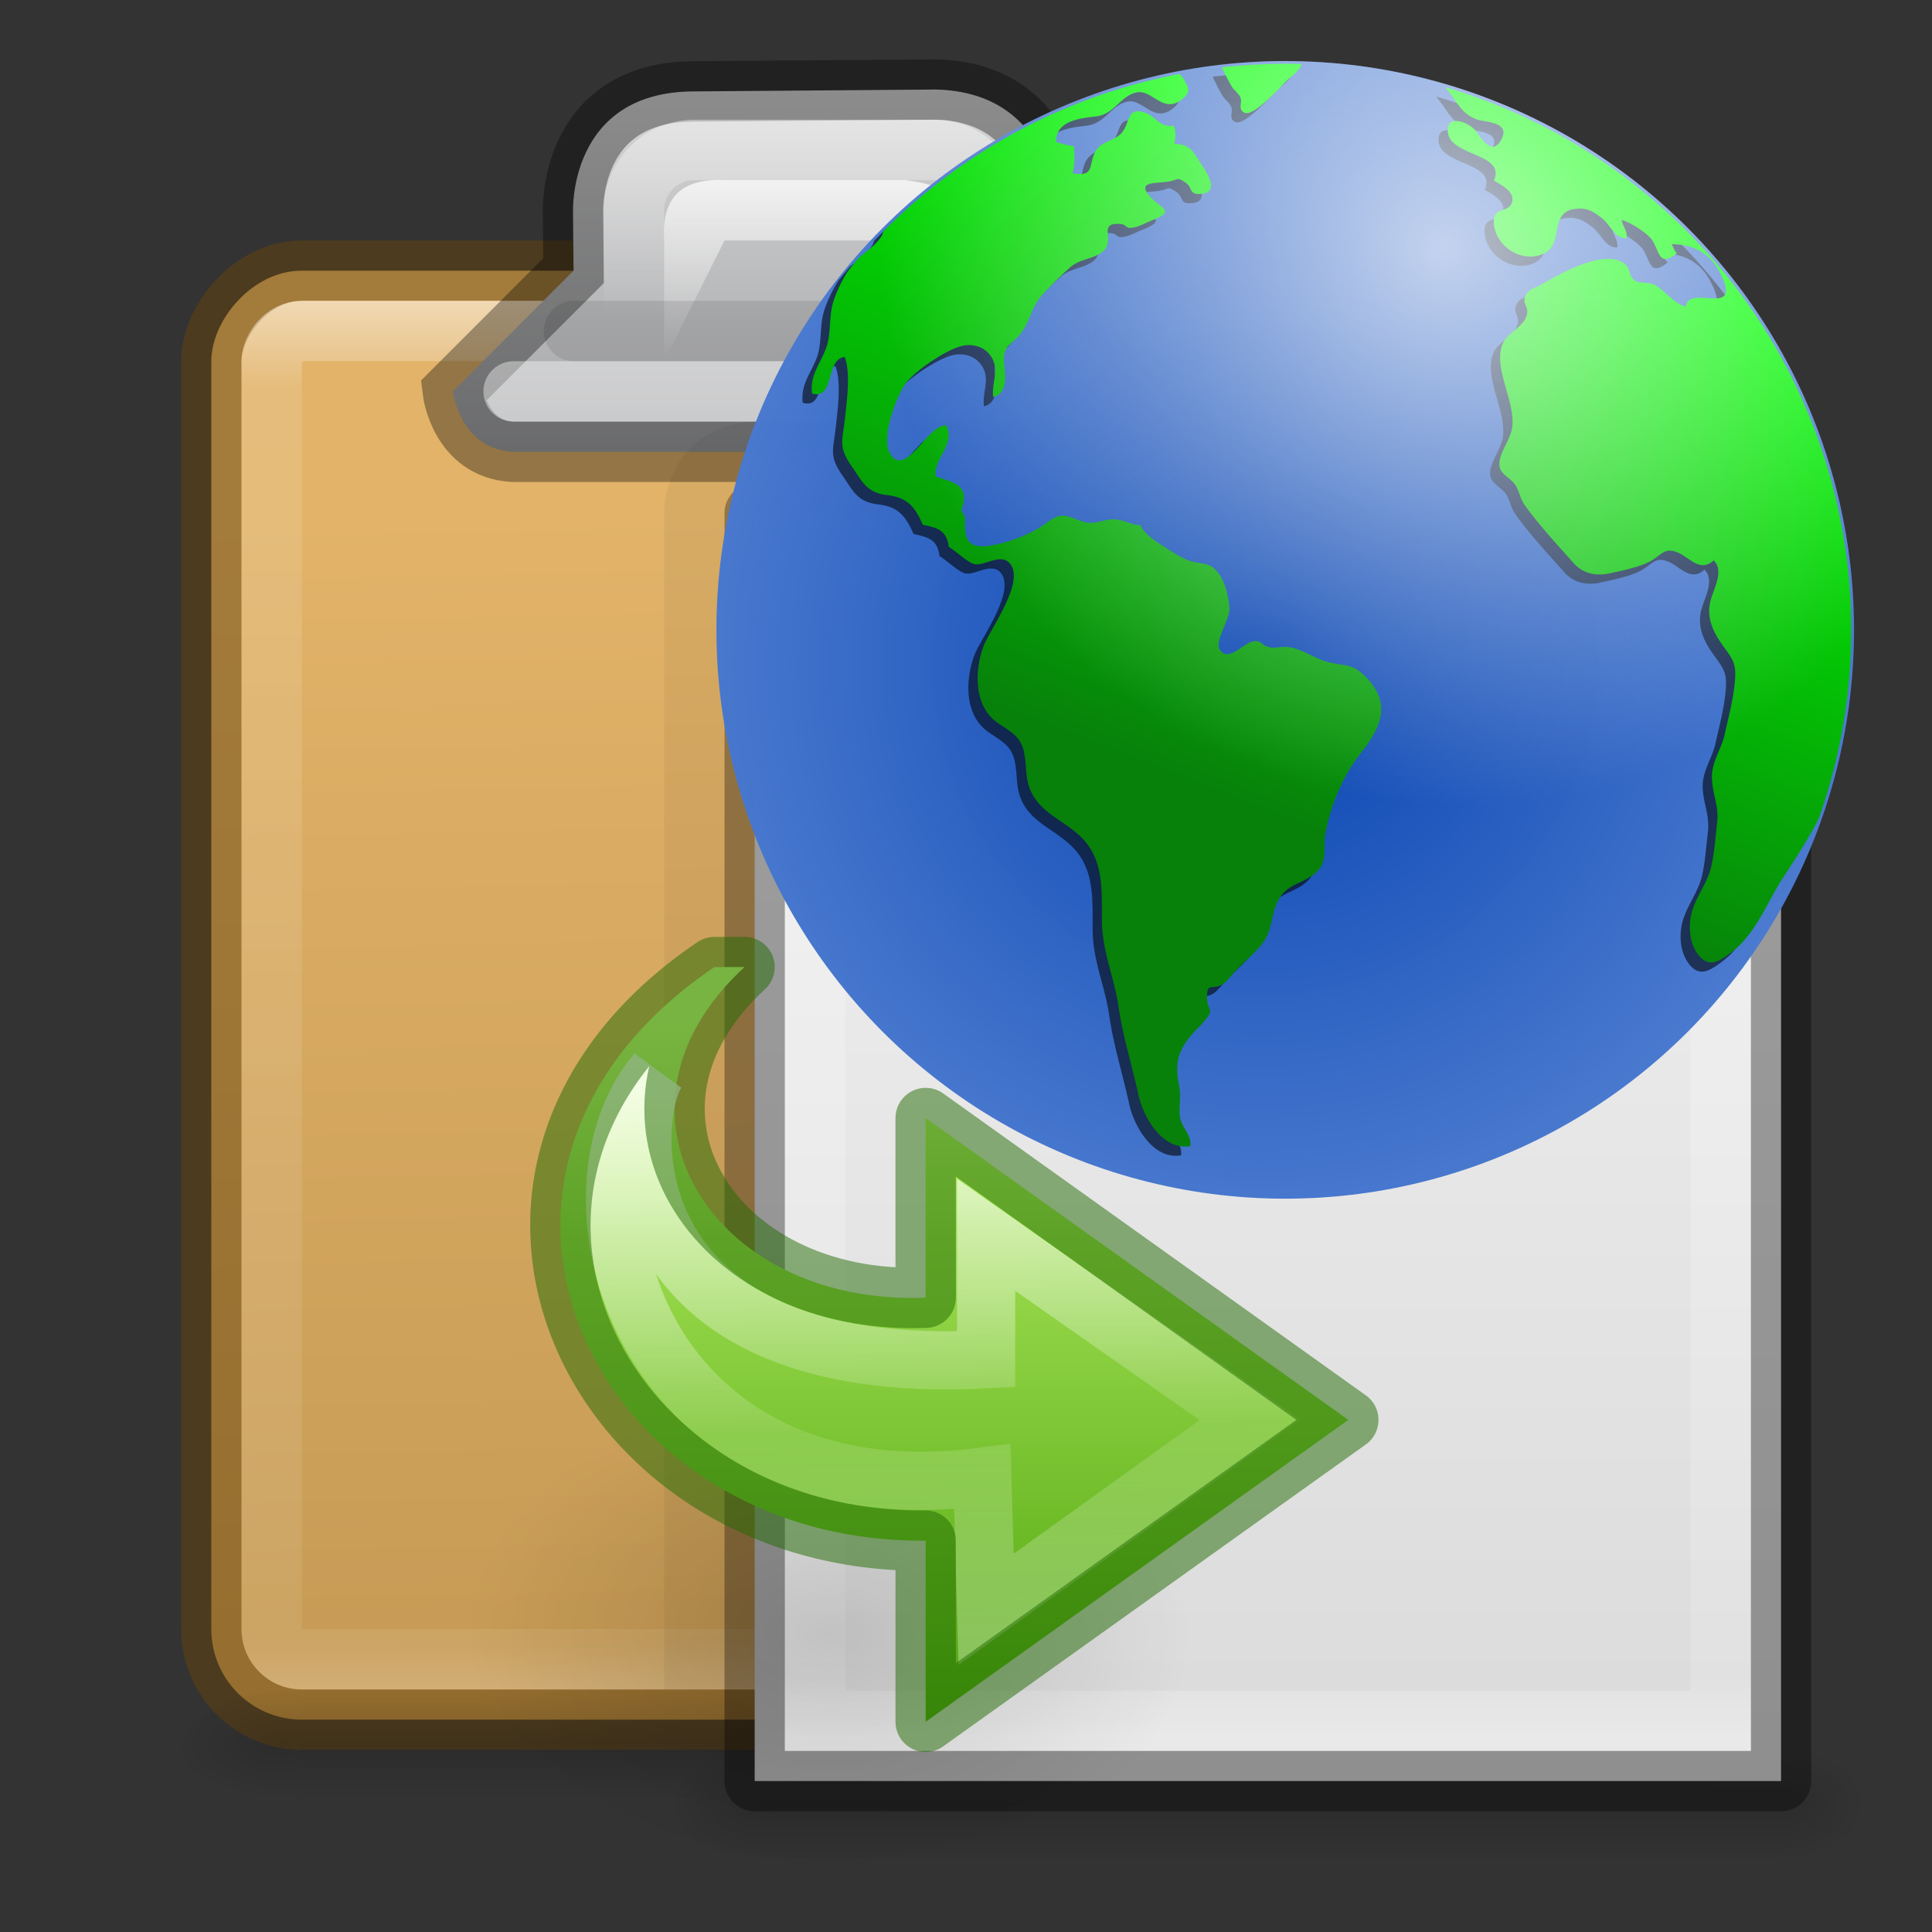 <?xml version="1.0" encoding="UTF-8" standalone="no"?>
<svg
   xmlns:dc="http://purl.org/dc/elements/1.1/"
   xmlns:cc="http://creativecommons.org/ns#"
   xmlns:rdf="http://www.w3.org/1999/02/22-rdf-syntax-ns#"
   xmlns:svg="http://www.w3.org/2000/svg"
   xmlns="http://www.w3.org/2000/svg"
   xmlns:xlink="http://www.w3.org/1999/xlink"
   xmlns:sodipodi="http://sodipodi.sourceforge.net/DTD/sodipodi-0.dtd"
   xmlns:inkscape="http://www.inkscape.org/namespaces/inkscape"
   height="32"
   width="32"
   version="1.1"
   id="svg133"
   sodipodi:docname="paste-web.svg"
   inkscape:version="1.0.2 (e86c870879, 2021-01-15)">
  <rect width="100%" height="100%" fill="#333333" stroke="none"/>
  <defs
     id="defs137">
    <linearGradient
       inkscape:collect="always"
       id="linearGradient1281">
      <stop
         style="stop-color:#00ff00;stop-opacity:1"
         offset="0"
         id="stop1277" />
      <stop
         style="stop-color:#07810a;stop-opacity:1"
         offset="1"
         id="stop1279" />
    </linearGradient>
    <linearGradient
       inkscape:collect="always"
       id="linearGradient1269">
      <stop
         style="stop-color:#0643b1;stop-opacity:1;"
         offset="0"
         id="stop1265" />
      <stop
         style="stop-color:#80a5e7;stop-opacity:0.994"
         offset="1"
         id="stop1267" />
    </linearGradient>
    <linearGradient
       inkscape:collect="always"
       id="linearGradient1251">
      <stop
         style="stop-color:#ffffff;stop-opacity:0.696"
         offset="0"
         id="stop1247" />
      <stop
         style="stop-color:#ffffff;stop-opacity:0;"
         offset="1"
         id="stop1249" />
    </linearGradient>
    <radialGradient
       inkscape:collect="always"
       xlink:href="#linearGradient1251"
       id="radialGradient1255"
       cx="59.83"
       cy="28.577"
       fx="59.83"
       fy="28.577"
       r="5.78"
       gradientUnits="userSpaceOnUse"
       gradientTransform="matrix(0.512,-0.822,0.849,0.528,-2.08,54.555)" />
    <radialGradient
       inkscape:collect="always"
       xlink:href="#linearGradient1269"
       id="radialGradient1271"
       cx="50.265"
       cy="27.951"
       fx="50.265"
       fy="27.951"
       r="5.78"
       gradientUnits="userSpaceOnUse"
       gradientTransform="matrix(1.272,-1.282,1.274,1.264,-48.546,53.746)" />
    <linearGradient
       inkscape:collect="always"
       xlink:href="#linearGradient1281"
       id="linearGradient1275"
       x1="54.582"
       y1="20.432"
       x2="52.175"
       y2="26.608"
       gradientUnits="userSpaceOnUse" />
  </defs>
  <sodipodi:namedview
     pagecolor="#ffffff"
     bordercolor="#666666"
     borderopacity="1"
     objecttolerance="10"
     gridtolerance="10"
     guidetolerance="10"
     inkscape:pageopacity="0"
     inkscape:pageshadow="2"
     inkscape:window-width="1920"
     inkscape:window-height="1019"
     id="namedview135"
     showgrid="false"
     inkscape:zoom="16"
     inkscape:cx="33.453451"
     inkscape:cy="22.39218"
     inkscape:window-x="0"
     inkscape:window-y="0"
     inkscape:window-maximized="1"
     inkscape:current-layer="svg133"
     inkscape:document-rotation="0" />
  <linearGradient
     id="a"
     gradientTransform="matrix(0.392,0,0,-0.366,5.828,30.164)"
     gradientUnits="userSpaceOnUse"
     x1="27.974"
     x2="27.974"
     y1="36.128"
     y2="-1.184">
    <stop
       offset="0"
       stop-color="#d1ff82"
       id="stop2" />
    <stop
       offset=".262"
       stop-color="#9bdb4d"
       id="stop4" />
    <stop
       offset=".661"
       stop-color="#68b723"
       id="stop6" />
    <stop
       offset="1"
       stop-color="#3a9104"
       id="stop8" />
  </linearGradient>
  <radialGradient
     id="b"
     cx="24.837"
     cy="36.421"
     gradientTransform="matrix(-0.384,0,0,-0.256,23.276,36.384)"
     gradientUnits="userSpaceOnUse"
     r="15.645"
     xlink:href="#c" />
  <linearGradient
     id="c">
    <stop
       offset="0"
       id="stop12" />
    <stop
       offset="1"
       stop-opacity="0"
       id="stop14" />
  </linearGradient>
  <linearGradient
     id="d"
     gradientTransform="matrix(.035 0 0 .008 -.725 26.981)"
     gradientUnits="userSpaceOnUse"
     x1="302.857"
     x2="302.857"
     xlink:href="#e"
     y1="366.648"
     y2="609.505" />
  <linearGradient
     id="e">
    <stop
       offset="0"
       stop-opacity="0"
       id="stop18" />
    <stop
       offset=".5"
       id="stop20" />
    <stop
       offset="1"
       stop-opacity="0"
       id="stop22" />
  </linearGradient>
  <radialGradient
     id="f"
     cx="605.714"
     cy="486.648"
     gradientTransform="matrix(-.012 0 0 .008 10.761 26.981)"
     gradientUnits="userSpaceOnUse"
     r="117.143"
     xlink:href="#c" />
  <radialGradient
     id="g"
     cx="605.714"
     cy="486.648"
     gradientTransform="matrix(.012 0 0 .008 13.239 26.981)"
     gradientUnits="userSpaceOnUse"
     r="117.143"
     xlink:href="#c" />
  <linearGradient
     id="h"
     gradientTransform="matrix(.486 0 0 .456 .343 8.349)"
     gradientUnits="userSpaceOnUse"
     x1="25.132"
     x2="25.132"
     y1=".985"
     y2="47.013">
    <stop
       offset="0"
       stop-color="#f4f4f4"
       id="stop27" />
    <stop
       offset="1"
       stop-color="#dbdbdb"
       id="stop29" />
  </linearGradient>
  <linearGradient
     id="i"
     gradientTransform="matrix(.405 0 0 .514 2.27 7.676)"
     gradientUnits="userSpaceOnUse"
     x1="24"
     x2="24"
     y1="5.564"
     y2="43">
    <stop
       offset="0"
       stop-color="#fff"
       id="stop32" />
    <stop
       offset=".036"
       stop-color="#fff"
       stop-opacity=".235"
       id="stop34" />
    <stop
       offset=".951"
       stop-color="#fff"
       stop-opacity=".157"
       id="stop36" />
    <stop
       offset="1"
       stop-color="#fff"
       stop-opacity=".392"
       id="stop38" />
  </linearGradient>
  <linearGradient
     id="j"
     gradientTransform="matrix(0,-0.396,0.428,0,7.403,31.904)"
     gradientUnits="userSpaceOnUse"
     x1="45.244"
     x2="20.576"
     y1="15.412"
     y2="15.991">
    <stop
       offset="0"
       stop-color="#fff"
       id="stop41" />
    <stop
       offset=".512"
       stop-color="#fff"
       stop-opacity=".235"
       id="stop43" />
    <stop
       offset=".585"
       stop-color="#fff"
       stop-opacity=".157"
       id="stop45" />
    <stop
       offset="1"
       stop-color="#fff"
       stop-opacity=".392"
       id="stop47" />
  </linearGradient>
  <linearGradient
     id="k"
     gradientTransform="matrix(.046 0 0 .008 1.458 36.981)"
     gradientUnits="userSpaceOnUse"
     x1="302.857"
     x2="302.857"
     xlink:href="#e"
     y1="366.648"
     y2="609.505" />
  <radialGradient
     id="l"
     cx="605.714"
     cy="486.648"
     gradientTransform="matrix(-.016 0 0 .008 16.39 36.981)"
     gradientUnits="userSpaceOnUse"
     r="117.143"
     xlink:href="#c" />
  <radialGradient
     id="m"
     cx="605.714"
     cy="486.648"
     gradientTransform="matrix(.016 0 0 .008 19.61 36.981)"
     gradientUnits="userSpaceOnUse"
     r="117.143"
     xlink:href="#c" />
  <linearGradient
     id="n"
     gradientTransform="matrix(.667 0 0 .75 -2.833 1.892)"
     gradientUnits="userSpaceOnUse"
     x1="25.5"
     x2="26"
     y1="-13.625"
     y2="-39.125">
    <stop
       offset="0"
       stop-color="#e2b369"
       id="stop53" />
    <stop
       offset="1"
       stop-color="#c79b55"
       id="stop55" />
  </linearGradient>
  <linearGradient
     id="o"
     gradientTransform="matrix(.643 0 0 .733 -2.25 1.483)"
     gradientUnits="userSpaceOnUse"
     x1="14.389"
     x2="14.389"
     y1="-8.841"
     y2="-40.204">
    <stop
       offset="0"
       stop-color="#fff"
       id="stop58" />
    <stop
       offset=".062"
       stop-color="#fff"
       stop-opacity=".235"
       id="stop60" />
    <stop
       offset=".963"
       stop-color="#fff"
       stop-opacity=".157"
       id="stop62" />
    <stop
       offset="1"
       stop-color="#fff"
       stop-opacity=".392"
       id="stop64" />
  </linearGradient>
  <linearGradient
     id="p"
     gradientUnits="userSpaceOnUse"
     x1="16"
     x2="16"
     y1="-.017"
     y2="9.983">
    <stop
       offset="0"
       stop-color="#fff"
       id="stop67" />
    <stop
       offset=".066"
       stop-color="#ddd"
       id="stop69" />
    <stop
       offset=".661"
       stop-color="#abacae"
       id="stop71" />
    <stop
       offset="1"
       stop-color="#89898b"
       id="stop73" />
  </linearGradient>
  <linearGradient
     id="q"
     gradientUnits="userSpaceOnUse"
     x1="15.498"
     x2="15.498"
     xlink:href="#r"
     y1="1.981"
     y2="5.983" />
  <linearGradient
     id="r">
    <stop
       offset="0"
       stop-color="#fff"
       id="stop77" />
    <stop
       offset="1"
       stop-color="#fff"
       stop-opacity="0"
       id="stop79" />
  </linearGradient>
  <linearGradient
     id="s"
     gradientTransform="matrix(.6 0 0 .8 1.2 -.317)"
     gradientUnits="userSpaceOnUse"
     x1="20"
     x2="20"
     xlink:href="#r"
     y1="3"
     y2="7" />
  <rect
     display="block"
     fill="url(#n)"
     height="24"
     rx="1.5"
     stroke="#66430b"
     stroke-opacity=".498"
     transform="scale(1 -1)"
     width="20"
     x="3.5"
     y="-28.483"
     id="rect83" />
  <rect
     display="block"
     fill="none"
     height="22"
     opacity=".5"
     rx=".5"
     stroke="url(#o)"
     transform="scale(1 -1)"
     width="18"
     x="4.5"
     y="-27.483"
     id="rect85" />
  <path
     d="m18.5 7.483c.972.044 1-1 1-1l-2-2 0-1s-.03-1.956-2-2l-4 .031c-2.096 0-2.009 2.001-2.009 2.001l.009.968-2 2s.116.956 1.0 1z"
     display="block"
     fill="url(#p)"
     stroke="#000"
     stroke-opacity=".345"
     id="path87" />
  <path
     d="m11 5.983v-2c-.039-.632.208-1.034 1-1h3c.463.074.942.116 1 1v2l-1-2h-3z"
     fill="url(#q)"
     id="path89" />
  <g
     fill="none"
     id="g101">
    <g
       stroke-linecap="round"
       id="g97">
      <path
         d="m8.507 6.483h10"
         opacity=".4"
         stroke="#fff"
         id="path91" />
      <rect
         height="4"
         opacity=".4"
         rx="1"
         stroke="url(#s)"
         width="6"
         x="10.5"
         y="2.483"
         id="rect93" />
      <path
         d="m9.507 5.483h8"
         opacity=".1"
         stroke="#000"
         id="path95" />
    </g>
    <path
       d="m11.5 27.983v-19.5s0-.938 1-1h10.5"
       opacity=".05"
       stroke="#000"
       stroke-linejoin="round"
       id="path99" />
  </g>
  <g
     transform="translate(-2 -12.017)"
     id="g109">
    <path
       d="m6.95 40h22.1v2h-22.1z"
       fill="url(#k)"
       opacity=".15"
       id="path103" />
    <path
       d="m6.95 40v2c-.807.004-1.95-.448-1.95-1s.9-1 1.95-1z"
       fill="url(#l)"
       opacity=".15"
       id="path105" />
    <path
       d="m29.05 40v2c.807.004 1.95-.448 1.95-1s-.9-1-1.95-1z"
       fill="url(#m)"
       opacity=".15"
       id="path107" />
  </g>
  <g
     transform="translate(9 -1)"
     id="g121">
    <path
       d="m3.5 30h17v2h-17z"
       fill="url(#d)"
       opacity=".15"
       id="path111" />
    <path
       d="m3.5 30v2c-.62.004-1.5-.448-1.5-1 0-.552.692-1 1.5-1z"
       fill="url(#f)"
       opacity=".15"
       id="path113" />
    <path
       d="m20.5 30v2c.62.004 1.5-.448 1.5-1 0-.552-.692-1-1.5-1z"
       fill="url(#g)"
       opacity=".15"
       id="path115" />
    <path
       d="m3.5 9.5c3.896 0 17.0.001 17.0.001l0 20.999s-11.333 0-17 0c0-7 0-14 0-21z"
       fill="url(#h)"
       stroke="#000"
       stroke-linejoin="round"
       stroke-opacity=".345"
       stroke-width="1"
       id="path117" />
    <path
       d="m19.5 29.5h-15v-19h15z"
       fill="none"
       stroke="url(#i)"
       stroke-linecap="round"
       id="path119" />
  </g>
  <g
     id="g926">
    <path
       d="m 7.75,27.072 a 6,4 0 1 1 12,0 6,4 0 0 1 -12,0 z"
       fill="url(#b)"
       fill-rule="evenodd"
       opacity="0.141"
       id="path123"
       style="fill:url(#b)" />
    <path
       d="m 11.832,16.018 c -4.98,3.367 -2.051,9.551 3.5,9.5 v 3 l 7,-5 -7,-5 v 2.976 c -3.58,0.139 -5.56,-3.127 -3,-5.477 z"
       display="block"
       fill="url(#a)"
       id="path125"
       style="fill:url(#a)" />
    <g
       fill="none"
       id="g131"
       transform="translate(0,4)">
      <path
         d="m 10.876,13.759 c -1.757,2.059 -0.225,7.435 5.395,6.699 l 0.062,2.197 4.369,-3.138 -4.369,-3.064 v 2.06 c -6.167,0.329 -5.981,-3.922 -5.457,-4.754 z"
         display="block"
         opacity="0.8"
         stroke="url(#j)"
         stroke-miterlimit="7"
         stroke-width="0.964"
         id="path127"
         style="stroke:url(#j)" />
      <path
         d="m 11.832,12.018 c -4.98,3.367 -2.051,9.551 3.5,9.5 v 3 l 7,-5 -7,-5 v 2.976 c -3.58,0.139 -5.56,-3.127 -3,-5.477 z"
         opacity="0.5"
         stroke="#206b00"
         stroke-linecap="round"
         stroke-linejoin="round"
         id="path129" />
    </g>
  </g>
  <g
     id="g1287"
     transform="matrix(1.63,0,0,1.63,-62.18,-29.209)">
    <circle
       style="fill:url(#radialGradient1271);fill-opacity:1;stroke:none;stroke-width:0.096;stroke-miterlimit:4;stroke-dasharray:none;stop-color:#000000"
       id="path1183"
       cx="51.207"
       cy="24.32"
       r="5.78" />
    <path
       id="path1023-6-7"
       style="fill:#000000;fill-opacity:0.579;stroke-width:0.135;stroke-miterlimit:4;stroke-dasharray:none"
       d="m 51.113,18.662 a 5.751,5.751 0 0 0 -0.643,0.037 c 0.031,0.069 0.071,0.146 0.098,0.191 0.025,0.042 0.07,0.069 0.09,0.115 0.022,0.052 -0.029,0.117 0.037,0.152 0.102,0.055 0.399,-0.3 0.471,-0.357 0.065,-0.053 0.1,-0.092 0.113,-0.135 a 5.751,5.751 0 0 0 -0.166,-0.004 z m -1.076,0.104 a 5.751,5.751 0 0 0 -3.004,1.596 c -0.009,0.017 -0.013,0.037 -0.023,0.053 -0.062,0.093 -0.15,0.151 -0.23,0.219 a 5.751,5.751 0 0 0 -0.113,0.137 c -0.067,0.107 -0.13,0.239 -0.156,0.346 -0.033,0.134 -0.014,0.295 -0.061,0.428 -0.06,0.169 -0.167,0.271 -0.146,0.467 0.236,0.07 0.133,-0.35 0.332,-0.371 0.063,0.156 0.022,0.449 0.004,0.619 -0.025,0.234 -0.072,0.291 0.068,0.492 0.111,0.159 0.149,0.268 0.363,0.293 0.197,0.023 0.277,0.111 0.359,0.301 0.152,0.032 0.244,0.057 0.264,0.225 0.066,0.036 0.188,0.156 0.258,0.174 0.101,0.026 0.268,-0.116 0.363,-0.006 0.159,0.184 -0.199,0.666 -0.264,0.832 -0.094,0.243 -0.107,0.601 0.123,0.775 0.118,0.09 0.243,0.132 0.281,0.295 0.036,0.151 0.009,0.276 0.076,0.418 0.104,0.222 0.342,0.295 0.512,0.465 0.222,0.223 0.207,0.513 0.207,0.828 0,0.33 0.124,0.581 0.168,0.883 0.045,0.312 0.138,0.601 0.203,0.902 0.049,0.227 0.244,0.57 0.527,0.523 0.02,-0.107 -0.092,-0.193 -0.105,-0.299 -0.013,-0.097 0.013,-0.197 -0.006,-0.301 -0.038,-0.205 -0.036,-0.324 0.1,-0.502 0.048,-0.063 0.114,-0.117 0.164,-0.18 0.096,-0.122 0.022,-0.085 0.018,-0.219 -0.005,-0.167 0.046,-0.085 0.146,-0.137 0.052,-0.027 0.11,-0.109 0.15,-0.15 0.088,-0.092 0.225,-0.202 0.293,-0.311 0.076,-0.122 0.066,-0.292 0.145,-0.418 0.09,-0.145 0.218,-0.146 0.344,-0.24 0.163,-0.122 0.095,-0.25 0.125,-0.418 0.05,-0.28 0.177,-0.589 0.354,-0.812 0.222,-0.281 0.318,-0.519 0.047,-0.789 -0.134,-0.133 -0.203,-0.098 -0.381,-0.145 -0.135,-0.035 -0.257,-0.133 -0.395,-0.15 -0.082,-0.01 -0.132,0.018 -0.207,-0.002 -0.07,-0.018 -0.061,-0.059 -0.135,-0.059 -0.11,0.001 -0.266,0.231 -0.359,0.084 -0.052,-0.082 0.107,-0.308 0.1,-0.418 -0.009,-0.135 -0.059,-0.356 -0.191,-0.43 -0.05,-0.028 -0.161,-0.031 -0.223,-0.055 -0.072,-0.028 -0.143,-0.072 -0.207,-0.113 -0.084,-0.054 -0.246,-0.149 -0.283,-0.246 -0.103,-0.004 -0.174,-0.06 -0.279,-0.059 -0.094,0.001 -0.156,0.045 -0.258,0.033 -0.089,-0.01 -0.187,-0.082 -0.283,-0.068 -0.064,0.009 -0.159,0.094 -0.215,0.125 -0.147,0.083 -0.302,0.142 -0.465,0.172 -0.251,0.047 -0.296,-0.048 -0.281,-0.281 l -0.039,-0.074 c 0.093,-0.26 -0.074,-0.279 -0.26,-0.342 -0.026,-0.185 0.203,-0.317 0.107,-0.52 -0.193,-0.01 -0.404,0.531 -0.566,0.297 -0.107,-0.155 0.056,-0.588 0.15,-0.719 0.095,-0.132 0.442,-0.37 0.605,-0.391 0.127,-0.016 0.238,0.041 0.287,0.152 0.053,0.121 -0.015,0.236 0,0.373 0.162,-0.038 0.119,-0.245 0.111,-0.355 -0.012,-0.185 0.085,-0.171 0.18,-0.305 0.086,-0.121 0.1,-0.26 0.207,-0.377 0.083,-0.091 0.182,-0.187 0.273,-0.271 0.104,-0.096 0.221,-0.087 0.328,-0.158 0.163,-0.108 -0.052,-0.308 0.188,-0.293 0.085,0.005 0.043,0.059 0.156,0.033 0.048,-0.011 0.137,-0.056 0.188,-0.076 0.229,-0.093 0.066,-0.117 -0.039,-0.238 -0.134,-0.154 0.055,-0.127 0.193,-0.15 0.101,-0.017 0.079,-0.05 0.168,0.01 0.078,0.052 0.033,0.121 0.146,0.117 0.217,-0.007 0.068,-0.225 0.02,-0.297 -0.083,-0.124 -0.105,-0.208 -0.279,-0.213 0.017,-0.055 0.019,-0.13 -0.006,-0.184 -0.147,0.019 -0.172,-0.087 -0.283,-0.129 -0.187,-0.071 -0.158,0.083 -0.234,0.188 -0.079,0.108 -0.229,0.089 -0.287,0.221 -0.06,0.137 -0.004,0.241 -0.225,0.203 0.03,-0.083 0.021,-0.187 0.016,-0.275 -0.064,-0.008 -0.122,-0.024 -0.182,-0.043 2.71e-4,-0.22 0.244,-0.239 0.41,-0.26 0.186,-0.023 0.246,-0.212 0.412,-0.244 0.155,-0.03 0.264,0.22 0.455,0.074 0.109,-0.083 0.059,-0.131 0.02,-0.211 -0.006,-0.012 -0.025,-0.03 -0.043,-0.049 z m 2.703,0.133 c 0.018,0.024 0.036,0.046 0.055,0.072 0.079,0.11 0.129,0.209 0.271,0.258 0.083,0.028 0.348,0.022 0.238,0.211 -0.101,0.174 -0.215,-0.054 -0.266,-0.109 -0.071,-0.076 -0.28,-0.159 -0.273,0.016 0.01,0.259 0.594,0.217 0.469,0.502 0.07,0.041 0.208,0.109 0.186,0.211 -0.028,0.126 -0.191,0.046 -0.188,0.207 0.005,0.228 0.253,0.416 0.484,0.334 0.247,-0.088 0.061,-0.43 0.344,-0.465 0.111,-0.014 0.176,0.019 0.275,0.098 0.081,0.064 0.134,0.211 0.246,0.199 0.012,-0.07 -0.04,-0.12 -0.049,-0.184 0.087,0.022 0.261,0.132 0.311,0.207 0.075,0.114 0.066,0.278 0.25,0.131 -0.028,-0.023 -0.04,-0.074 -0.055,-0.092 0.235,8.13e-4 0.399,0.099 0.5,0.303 0.226,0.456 -0.328,0.094 -0.355,0.332 -0.137,-0.043 -0.198,-0.155 -0.316,-0.221 -0.056,-0.031 -0.16,-0.013 -0.203,-0.045 -0.059,-0.043 -0.045,-0.123 -0.098,-0.166 -0.205,-0.168 -0.673,0.104 -0.861,0.213 -0.051,0.029 -0.104,0.033 -0.139,0.088 -0.06,0.095 0.023,0.119 0.004,0.207 -0.027,0.126 -0.19,0.184 -0.24,0.285 -0.12,0.243 0.123,0.592 0.09,0.861 -0.018,0.15 -0.179,0.312 -0.117,0.438 0.027,0.054 0.121,0.1 0.156,0.164 0.032,0.058 0.045,0.133 0.088,0.193 0.138,0.194 0.336,0.408 0.498,0.59 0.092,0.103 0.219,0.132 0.357,0.104 0.114,-0.024 0.288,-0.06 0.395,-0.111 0.142,-0.068 0.16,-0.164 0.309,-0.1 0.119,0.052 0.223,0.203 0.361,0.078 0.114,0.112 -0.012,0.305 -0.037,0.43 -0.033,0.159 0.031,0.298 0.129,0.434 0.117,0.162 0.143,0.191 0.119,0.408 -0.019,0.169 -0.061,0.322 -0.098,0.49 -0.035,0.16 -0.136,0.283 -0.131,0.453 0.005,0.157 0.073,0.283 0.053,0.451 -0.018,0.148 -0.028,0.324 -0.066,0.469 -0.04,0.148 -0.145,0.28 -0.189,0.432 -0.042,0.145 -0.029,0.332 0.072,0.451 0.105,0.124 0.208,0.055 0.332,-0.039 0.244,-0.185 0.356,-0.501 0.518,-0.75 0.135,-0.208 0.262,-0.402 0.367,-0.609 a 5.751,5.751 0 0 0 0.328,-1.912 5.751,5.751 0 0 0 -4.123,-5.516 z" />
    <path
       id="path1023-6"
       style="fill:url(#linearGradient1275);fill-opacity:1;stroke-width:0.135"
       d="m 51.207,18.568 a 5.751,5.751 0 0 0 -0.643,0.037 c 0.031,0.069 0.071,0.146 0.098,0.191 0.025,0.042 0.07,0.069 0.09,0.115 0.022,0.052 -0.029,0.117 0.037,0.152 0.102,0.055 0.399,-0.3 0.471,-0.357 0.065,-0.053 0.1,-0.092 0.113,-0.135 a 5.751,5.751 0 0 0 -0.166,-0.004 z m -1.076,0.104 a 5.751,5.751 0 0 0 -3.004,1.596 c -0.009,0.017 -0.013,0.037 -0.023,0.053 -0.062,0.093 -0.15,0.151 -0.23,0.219 a 5.751,5.751 0 0 0 -0.113,0.137 c -0.067,0.107 -0.13,0.239 -0.156,0.346 -0.033,0.134 -0.014,0.295 -0.061,0.428 -0.06,0.169 -0.167,0.271 -0.146,0.467 0.236,0.07 0.133,-0.35 0.332,-0.371 0.063,0.156 0.022,0.449 0.004,0.619 -0.025,0.234 -0.072,0.291 0.068,0.492 0.111,0.159 0.149,0.268 0.363,0.293 0.197,0.023 0.277,0.111 0.359,0.301 0.152,0.032 0.244,0.057 0.264,0.225 0.066,0.036 0.188,0.156 0.258,0.174 0.101,0.026 0.268,-0.116 0.363,-0.006 0.159,0.184 -0.199,0.666 -0.264,0.832 -0.094,0.243 -0.107,0.601 0.123,0.775 0.118,0.09 0.243,0.132 0.281,0.295 0.036,0.151 0.009,0.276 0.076,0.418 0.104,0.222 0.342,0.295 0.512,0.465 0.222,0.223 0.207,0.513 0.207,0.828 0,0.33 0.124,0.581 0.168,0.883 0.045,0.312 0.138,0.601 0.203,0.902 0.049,0.227 0.244,0.57 0.527,0.523 0.02,-0.107 -0.092,-0.193 -0.105,-0.299 -0.013,-0.097 0.013,-0.197 -0.006,-0.301 -0.038,-0.205 -0.036,-0.324 0.1,-0.502 0.048,-0.063 0.114,-0.117 0.164,-0.18 0.096,-0.122 0.022,-0.085 0.018,-0.219 -0.005,-0.167 0.046,-0.085 0.146,-0.137 0.052,-0.027 0.11,-0.109 0.15,-0.15 0.088,-0.092 0.225,-0.202 0.293,-0.311 0.076,-0.122 0.066,-0.292 0.145,-0.418 0.09,-0.145 0.218,-0.146 0.344,-0.24 0.163,-0.122 0.095,-0.25 0.125,-0.418 0.05,-0.28 0.177,-0.589 0.354,-0.812 0.222,-0.281 0.318,-0.519 0.047,-0.789 -0.134,-0.133 -0.203,-0.098 -0.381,-0.145 -0.135,-0.035 -0.257,-0.133 -0.395,-0.15 -0.082,-0.01 -0.132,0.018 -0.207,-0.002 -0.07,-0.018 -0.061,-0.059 -0.135,-0.059 -0.11,0.001 -0.266,0.231 -0.359,0.084 -0.052,-0.082 0.107,-0.308 0.1,-0.418 -0.009,-0.135 -0.059,-0.356 -0.191,-0.43 -0.05,-0.028 -0.161,-0.031 -0.223,-0.055 -0.072,-0.028 -0.143,-0.072 -0.207,-0.113 -0.084,-0.054 -0.246,-0.149 -0.283,-0.246 -0.103,-0.004 -0.174,-0.06 -0.279,-0.059 -0.094,0.001 -0.156,0.045 -0.258,0.033 -0.089,-0.01 -0.187,-0.082 -0.283,-0.068 -0.064,0.009 -0.159,0.094 -0.215,0.125 -0.147,0.083 -0.302,0.142 -0.465,0.172 -0.251,0.047 -0.296,-0.048 -0.281,-0.281 l -0.039,-0.074 c 0.093,-0.26 -0.074,-0.279 -0.26,-0.342 -0.026,-0.185 0.203,-0.317 0.107,-0.52 -0.193,-0.01 -0.404,0.531 -0.566,0.297 -0.107,-0.155 0.056,-0.588 0.15,-0.719 0.095,-0.132 0.442,-0.37 0.605,-0.391 0.127,-0.016 0.238,0.041 0.287,0.152 0.053,0.121 -0.015,0.236 0,0.373 0.162,-0.038 0.119,-0.245 0.111,-0.355 -0.012,-0.185 0.085,-0.171 0.18,-0.305 0.086,-0.121 0.1,-0.26 0.207,-0.377 0.083,-0.091 0.182,-0.187 0.273,-0.271 0.104,-0.096 0.221,-0.087 0.328,-0.158 0.163,-0.108 -0.052,-0.308 0.188,-0.293 0.085,0.005 0.043,0.059 0.156,0.033 0.048,-0.011 0.137,-0.056 0.188,-0.076 0.229,-0.093 0.066,-0.117 -0.039,-0.238 -0.134,-0.154 0.055,-0.127 0.193,-0.15 0.101,-0.017 0.079,-0.05 0.168,0.01 0.078,0.052 0.033,0.121 0.146,0.117 0.217,-0.007 0.068,-0.225 0.02,-0.297 -0.083,-0.124 -0.105,-0.208 -0.279,-0.213 0.017,-0.055 0.019,-0.13 -0.006,-0.184 -0.147,0.019 -0.172,-0.087 -0.283,-0.129 -0.187,-0.071 -0.158,0.083 -0.234,0.188 -0.079,0.108 -0.229,0.089 -0.287,0.221 -0.06,0.137 -0.004,0.241 -0.225,0.203 0.03,-0.083 0.021,-0.187 0.016,-0.275 -0.064,-0.008 -0.122,-0.024 -0.182,-0.043 2.71e-4,-0.22 0.244,-0.239 0.41,-0.26 0.186,-0.023 0.246,-0.212 0.412,-0.244 0.155,-0.03 0.264,0.22 0.455,0.074 0.109,-0.083 0.059,-0.131 0.02,-0.211 -0.006,-0.012 -0.025,-0.03 -0.043,-0.049 z m 2.703,0.133 c 0.018,0.024 0.036,0.046 0.055,0.072 0.079,0.11 0.129,0.209 0.271,0.258 0.083,0.028 0.348,0.022 0.238,0.211 -0.101,0.174 -0.215,-0.054 -0.266,-0.109 -0.071,-0.076 -0.28,-0.159 -0.273,0.016 0.01,0.259 0.594,0.217 0.469,0.502 0.07,0.041 0.208,0.109 0.186,0.211 -0.028,0.126 -0.191,0.046 -0.188,0.207 0.005,0.228 0.253,0.416 0.484,0.334 0.247,-0.088 0.061,-0.43 0.344,-0.465 0.111,-0.014 0.176,0.019 0.275,0.098 0.081,0.064 0.134,0.211 0.246,0.199 0.012,-0.07 -0.04,-0.12 -0.049,-0.184 0.087,0.022 0.261,0.132 0.311,0.207 0.075,0.114 0.066,0.278 0.25,0.131 -0.028,-0.023 -0.04,-0.074 -0.055,-0.092 0.235,8.13e-4 0.399,0.099 0.5,0.303 0.226,0.456 -0.328,0.094 -0.355,0.332 -0.137,-0.043 -0.198,-0.155 -0.316,-0.221 -0.056,-0.031 -0.16,-0.013 -0.203,-0.045 -0.059,-0.043 -0.045,-0.123 -0.098,-0.166 -0.205,-0.168 -0.673,0.104 -0.861,0.213 -0.051,0.029 -0.104,0.033 -0.139,0.088 -0.06,0.095 0.023,0.119 0.004,0.207 -0.027,0.126 -0.19,0.184 -0.24,0.285 -0.12,0.243 0.123,0.592 0.09,0.861 -0.018,0.15 -0.179,0.312 -0.117,0.438 0.027,0.054 0.121,0.1 0.156,0.164 0.032,0.058 0.045,0.133 0.088,0.193 0.138,0.194 0.336,0.408 0.498,0.59 0.092,0.103 0.219,0.132 0.357,0.104 0.114,-0.024 0.288,-0.06 0.395,-0.111 0.142,-0.068 0.16,-0.164 0.309,-0.1 0.119,0.052 0.223,0.203 0.361,0.078 0.114,0.112 -0.012,0.305 -0.037,0.43 -0.033,0.159 0.031,0.298 0.129,0.434 0.117,0.162 0.143,0.191 0.119,0.408 -0.019,0.169 -0.061,0.322 -0.098,0.49 -0.035,0.16 -0.136,0.283 -0.131,0.453 0.005,0.157 0.073,0.283 0.053,0.451 -0.018,0.148 -0.028,0.324 -0.066,0.469 -0.04,0.148 -0.145,0.28 -0.189,0.432 -0.042,0.145 -0.029,0.332 0.072,0.451 0.105,0.124 0.208,0.055 0.332,-0.039 0.244,-0.185 0.356,-0.501 0.518,-0.75 0.135,-0.208 0.262,-0.402 0.367,-0.609 a 5.751,5.751 0 0 0 0.328,-1.912 5.751,5.751 0 0 0 -4.123,-5.516 z" />
    <circle
       style="fill:url(#radialGradient1255);fill-opacity:1;stroke:none;stroke-width:0.096;stroke-miterlimit:4;stroke-dasharray:none;stop-color:#000000"
       id="path1183-0"
       cx="51.207"
       cy="24.32"
       r="5.78" />
  </g>
</svg>
